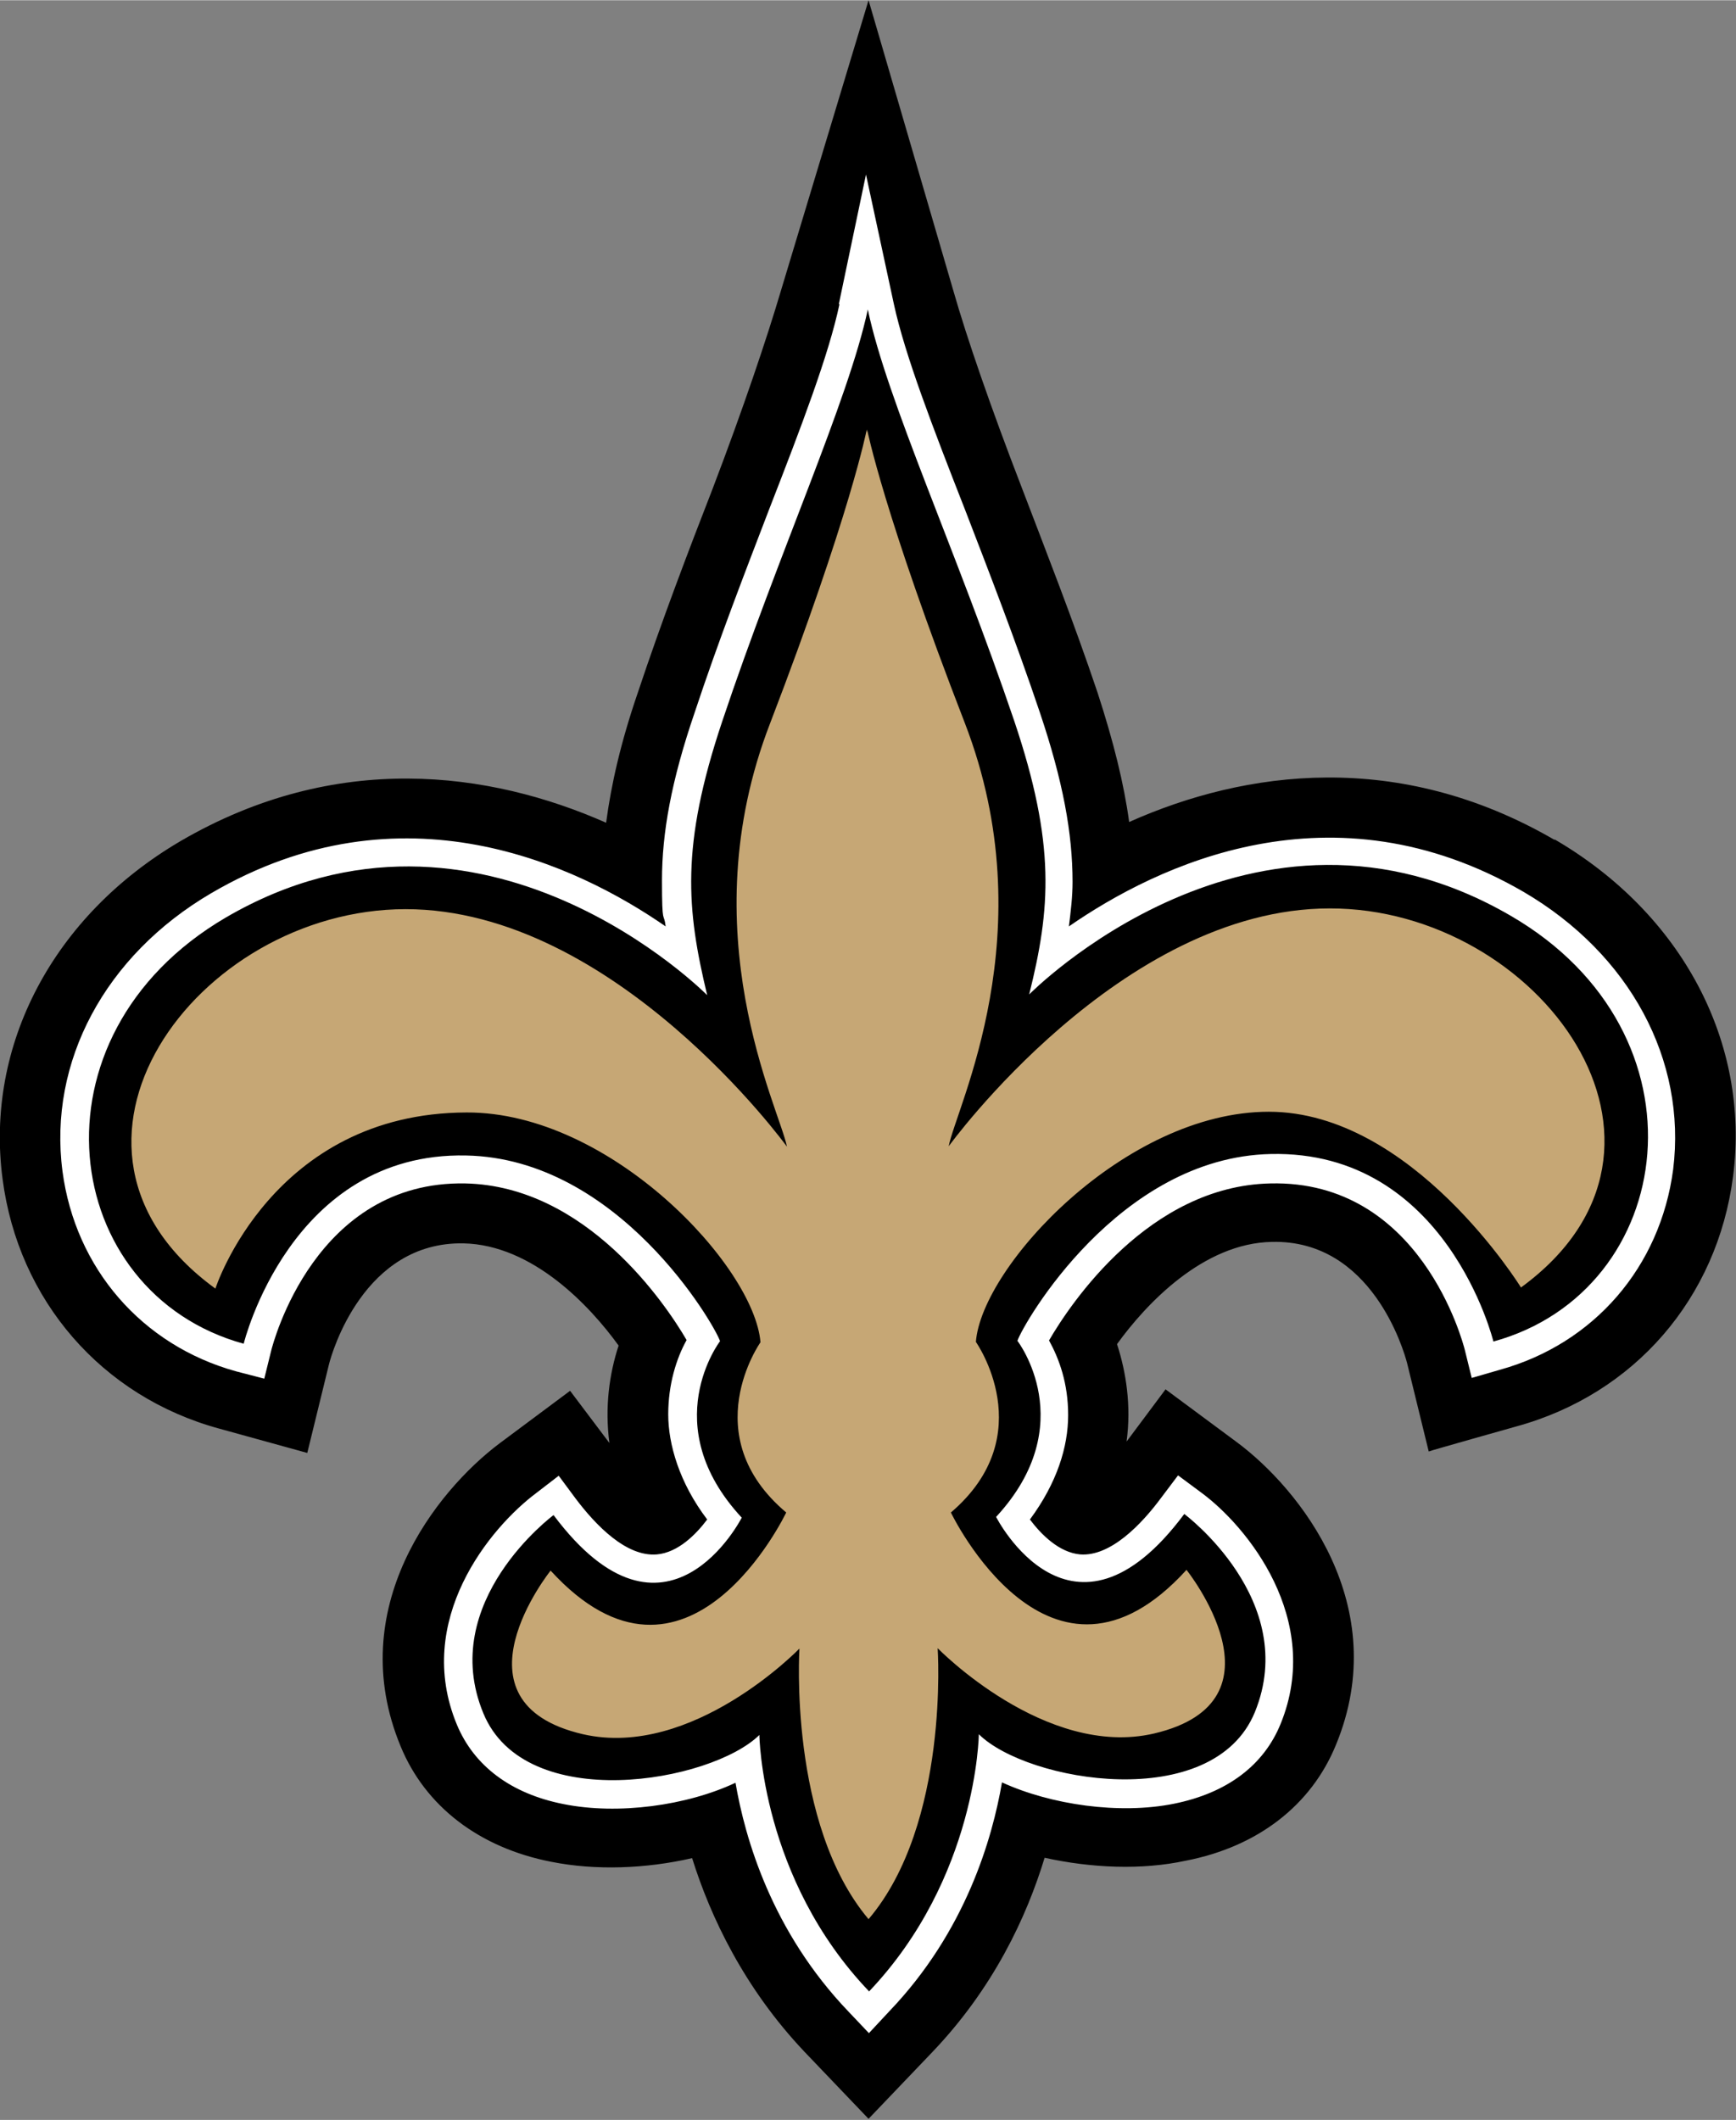 <?xml version="1.0" encoding="UTF-8"?>
<svg xmlns="http://www.w3.org/2000/svg" width="166.6mm" height="203.4mm" version="1.1" viewBox="0 0 472.3 576.5">
  <rect x="0" y="0" width="472.3" height="576.5" fill="#808080" stroke="none"/>
  <defs>
    <style>
      .cls-1 {
        fill: #fff;
      }

      .cls-2 {
        fill: #c6a775;
      }

      .cls-3 {
        fill: none;
        stroke: #000;
        stroke-linecap: round;
        stroke-linejoin: round;
        stroke-width: .1px;
      }
    </style>
  </defs>
  <!-- Generator: Adobe Illustrator 28.7.1, SVG Export Plug-In . SVG Version: 1.2.0 Build 142)  -->
  <g>
    <g id="_レイヤー_1" data-name="レイヤー_1">
      <path class="cls-3" d="M-671.9-64.6h0Z"/>
      <path d="M423,228.4c-42.5-24.7-84.2-19-115.8-4.9-1.4-10.3-4.2-21.7-8.6-35.2-6.7-19.9-14.2-38.9-20.6-55.7-8.5-22-15-40.9-18.6-53.5L236.3,0l-23.9,79.2c-3.7,12.5-10.1,31.6-18.5,53.6-6.5,16.7-13.8,35.8-20.4,55.6-4.6,13.4-7.2,24.8-8.6,35.3-31.7-14-73.4-19.7-115.8,5C14.5,249-4.1,284.2.7,320.6c4.3,33,27,59.2,59,67.9l23.9,6.6,5.9-24.1c.8-3.2,9.5-33.4,36.6-32.9,18.8.4,34.4,17,42.2,27.8-2.5,7.6-3.8,16.7-2.5,26.5l-10.7-14.2-19.2,14.3c-17.3,13-42.5,44.8-26.9,82.4,6.7,16.3,21.4,27.6,41,31.4,12,2.4,25.7,1.9,38.3-1,5,16,14.2,35.4,30.6,52.7l17.4,18.2,17.4-18.2c16.6-17.4,25.6-36.7,30.5-52.8,12.7,2.8,26.4,3.4,38.4.8,19.6-3.8,34.2-15.1,40.9-31.6,15.5-37.7-9.8-69.5-27.1-82.3l-19.3-14.3-10.6,14.2c1.3-9.7-.1-18.8-2.6-26.5,7.8-10.8,23.4-27.5,42.2-27.8,27.1-.6,35.8,29.5,36.7,32.9l5.9,24.1c0-.1,23.8-6.8,23.8-6.8,32.2-8.8,54.7-34.9,59-68,4.7-36.4-13.9-71.5-48.6-91.7"/>
      <path class="cls-1" d="M228.4,82.6c-2.9,13.8-10.4,33.4-19.2,56-6.4,16.7-13.7,35.5-20.2,55.1-6.4,18.7-8.9,32.8-8.9,45.7s.5,8.3,1,12.5c-24.1-16.7-71.8-39.4-123.7-9-28.8,16.9-44.3,45.8-40.4,75.6,3.5,26.4,21.6,47.3,47.2,54.4l7.7,2,1.9-7.7c.5-1.9,11.9-46.2,52.8-45.4,32.9.7,54.5,32.8,60.2,42.6-2.8,5-5,12.1-5,20.2s3,18.6,10.6,28.6c-3,4-7.9,9-13.7,9.5-8.3.7-16.6-7.9-22.1-15.2l-4.6-6.2-6.1,4.7c-12.6,9.4-33.4,34.6-21.6,63,4.7,11.3,14.8,18.8,29,21.6,14.9,3,33.6.4,46.8-5.8,2.6,15.1,9.8,40.4,30.8,62.3l5.5,5.8,5.5-5.9c20.9-21.8,28.1-47.2,30.7-62.3,13.3,6.1,32,8.8,46.8,5.8,14.4-2.9,24.4-10.4,29-21.7,11.6-28.4-9.1-53.8-21.7-63l-6.2-4.6-4.6,6.1c-5.4,7.3-13.8,16-22,15.4-5.8-.5-10.7-5.5-13.7-9.5,7.4-10,10.4-19.8,10.4-28.4s-2.4-15.2-5.2-20.3c5.8-10,27.2-42,60.2-42.7,40.9-1,52.4,43.3,52.9,45.2l1.9,7.7,7.6-2.2c25.7-7.1,43.7-28,47.2-54.5,3.7-29.8-11.8-58.6-40.7-75.5-52.1-30.2-99.6-7.3-123.7,9.4.5-4,1-8,1-12.1,0-13.2-2.6-27.4-8.9-46.1-6.6-19.6-13.9-38.4-20.3-55-8.9-22.7-16.4-42.2-19.4-56l-7.6-35.3-7.4,35.3"/>
      <path d="M236.4,541.6c29.5-31,29.9-70,29.9-70,13.1,13,63.7,21.7,75.1-6,12.4-30.4-19.2-53.9-19.2-53.9-30.7,41.2-51.2.8-51.2.8,23.3-25.2,5.8-47.9,5.8-47.9,1.6-4.7,27.5-49.9,68.9-50.8,47.9-1.1,60.6,51,60.6,51,50.2-13.8,59.9-83.8,4.7-115.8-70-40.7-131,21.4-131,21.4,5.8-23.3,7.3-40.7-4.1-74.5-15.6-46-34.6-87-39.8-111.8-5.3,24.8-24.2,66-39.6,112-11.4,34-9.7,51.2-4.1,74.5,0,0-61.1-61.9-131-21.1-55.1,32.3-45.2,102.1,4.9,115.9,0,0,12.7-52.2,60.5-51.2,41.5.8,67.6,46,69.1,50.5,0,0-17.5,22.8,5.9,48,0,0-20.5,40.3-51.2-.7,0,0-31.7,23.5-19.1,53.9,11.4,27.7,62,18.8,75.1,5.9,0,0,.4,39,29.9,69.8"/>
      <path class="cls-2" d="M361.8,247c-56.9,0-103.7,64.7-103.7,64.7,2-10.6,26.4-58.2,4.4-115.1-22.1-57-26.6-79.9-26.6-79.9v.7c-.1,0-.1-.6-.1-.6,0,0-4.4,22.9-26.3,79.9-22,56.9,2.5,104.5,4.6,115.1,0,0-46.8-64.6-103.8-64.6-57,.1-104.4,64.9-51.7,103.2,0,0,15.4-47.8,68.4-47.9,39.1-.1,78.2,41.8,79.9,62.5,0,0-17.9,25.3,7,46.3,0,0-26.9,56.5-64.1,15.8,0,0-28.7,35.8,8.8,44.5,29.8,6.8,58.9-23.3,58.9-23.3,0,0-3.1,47.6,18.8,73.6v-.2.2c22.1-26,18.8-73.7,18.8-73.7,0,0,29.3,30.1,58.9,23.2,37.4-8.8,8.8-44.5,8.8-44.5-37.1,40.8-64.1-15.6-64.1-15.6,24.7-21.1,6.8-46.4,6.8-46.4,1.6-20.6,40.6-62.6,79.7-62.6s68.6,47.8,68.6,47.8c52.6-38.4,4.9-103.2-52.1-103.1"/>
    </g>
  </g>
</svg>